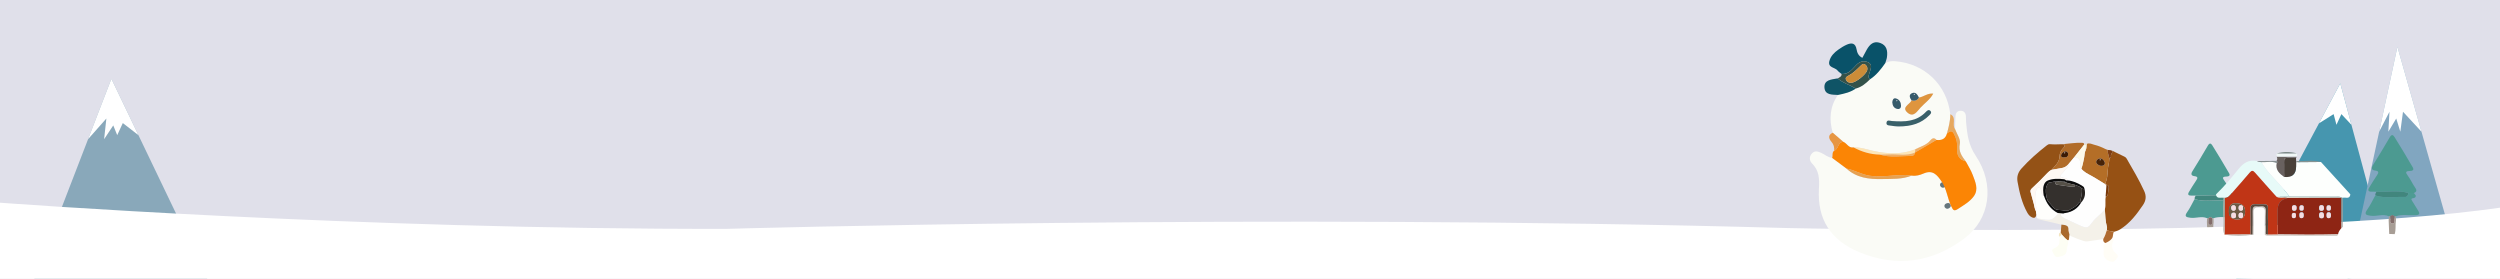<?xml version="1.0" encoding="UTF-8"?><svg id="_레이어_1" xmlns="http://www.w3.org/2000/svg" viewBox="0 0 296 33"><defs><style>.cls-1{fill:#fff;}.cls-2{fill:#b9b5af;}.cls-3{fill:#889192;}.cls-4{fill:#33524a;}.cls-5{fill:#cac4be;}.cls-6{fill:#df953e;}.cls-7{fill:#fdfae9;}.cls-8{fill:#836d6a;}.cls-9{fill:#69615f;}.cls-10{fill:#25211e;}.cls-11{fill:#0c0c0c;}.cls-12{fill:#f0f7f6;}.cls-13{fill:#396069;}.cls-14{fill:#e6a85e;}.cls-15{fill:#c03516;}.cls-16{fill:#af6a30;}.cls-17{fill:#f7dce1;}.cls-18{fill:#4696af;}.cls-19{fill:#f1ae62;}.cls-20{fill:#aa6b2d;}.cls-21{fill:#41867d;}.cls-22{fill:#e6a152;}.cls-23{fill:#34302d;}.cls-24{fill:#2a2a26;}.cls-25{fill:#783707;}.cls-26{fill:#b46e27;}.cls-27{fill:#a1a49f;}.cls-28{fill:#365a6a;}.cls-29{fill:#945216;}.cls-30{fill:#fb8505;}.cls-31{fill:#869291;}.cls-32{fill:#6c5a43;}.cls-33{fill:#fefefc;}.cls-34{fill:#965114;}.cls-35{fill:#e7faf8;}.cls-36{fill:#555047;}.cls-37{fill:#89a8ba;}.cls-38{fill:#66767c;}.cls-39{fill:#4e9b94;}.cls-40{fill:#095269;}.cls-41{fill:#81a6c0;}.cls-42{fill:#7e3c10;}.cls-43{fill:#e7dacb;}.cls-44{fill:#fafbf6;}.cls-45{fill:#494039;}.cls-46{fill:#fef8f3;}.cls-47{fill:#fce5b7;}.cls-48{fill:#b16c29;}.cls-49{fill:#778583;}.cls-50{fill:#fdfef4;}.cls-51{fill:#fffdf6;}.cls-52{fill:#fdfffd;}.cls-53{fill:#3b1a04;}.cls-54{fill:#8e2514;}.cls-55{fill:#a79d95;}.cls-56{fill:#56473b;}.cls-57{fill:#472308;}.cls-58{fill:#e79642;}.cls-59{fill:#e0e0ea;}.cls-60{fill:#f4f1e9;}.cls-61{fill:#0f5466;}.cls-62{fill:#f0e4c2;}.cls-63{fill:#cc8c38;}.cls-64{fill:#f4e5be;}.cls-65{fill:#4c9a91;}.cls-66{fill:#fefefe;}</style></defs><rect class="cls-59" width="296" height="33"/><polygon class="cls-18" points="264.754 33 277.089 9.871 283.11 32.249 264.754 33"/><polygon class="cls-41" points="277.95 33 283.853 5.543 291.023 30.839 277.95 33"/><polygon class="cls-37" points="13.188 9.329 4.048 33 24.547 33 13.188 9.329"/><polygon class="cls-1" points="10.426 16.48 13.188 9.329 16.392 16.006 14.541 14.57 13.879 16.002 13.411 14.848 12.327 16.48 12.595 14.032 10.426 16.48"/><polygon class="cls-1" points="274.565 14.604 277.089 9.871 278.409 14.777 277.221 13.511 276.637 14.777 276.3 13.511 274.565 14.604"/><polygon class="cls-1" points="281.693 15.59 283.853 5.543 286.701 15.59 284.515 13.231 284.197 15.59 283.715 14.031 282.781 15.59 282.914 13.231 281.693 15.59"/><path class="cls-39" d="m264.247,23.564c.051.508-.726.106-.383.616.221.328.404.682.624,1.01.244.364.185.51-.275.532-.711.033-1.433-.128-2.132.115-.046.004-.093.01-.138.019-.158-.193-.32-.175-.484-.007-.046-.007-.092-.01-.139-.011-.649-.293-1.316.035-1.974-.055-.472-.064-.779-.123-.374-.687.328-.457.563-.98.839-1.474l.053-.044c1.044.33,2.116.114,3.174.156.283.011.378-.188.402-.435l.611.01"/><path class="cls-65" d="m264.051,23.308c-.204-.003-.407-.007-.611-.01-1.147-.327-2.317-.078-3.474-.136-.174-.001-.347-.007-.521-.003-.36.008-.456-.139-.264-.45.273-.442.538-.891.832-1.318.203-.295.255-.478-.19-.534-.371-.046-.45-.242-.252-.566.622-1.014,1.255-2.021,1.843-3.054.211-.371.384-.25.525-.024.678,1.092,1.344,2.191,1.987,3.303.178.308-.08.384-.329.389-.49.01-.477.163-.21.52.309.411.516.897.812,1.319.203.289.12.433-.148.564Z"/><path class="cls-21" d="m259.965,23.162c1.158.057,2.327-.192,3.474.136-.024.247-.119.447-.402.435-1.059-.042-2.13.174-3.175-.156-.01-.048-.018-.097-.025-.146.042-.09.085-.179.127-.269Z"/><path class="cls-55" d="m261.357,27.762c-.02-.493-.04-.987-.06-1.48.007-.148.015-.297.022-.445.046,0,.093.005.139.011.103.269-.174.784.279.778.317-.004.145-.499.205-.77.046-.009.092-.015.138-.019.004.151.008.303.012.454-.088.493.024,1.005-.142,1.491-.198-.007-.396-.013-.594-.02Z"/><path class="cls-8" d="m261.942,25.855c-.06.272.112.767-.205.77-.453.006-.176-.509-.279-.778.164-.168.326-.186.484.008Z"/><path class="cls-1" d="m0,24s42.23,3.192,86.115,3.095c0,0,63.283-1.846,125.584-.093,0,0,58.301,1.329,84.301-2.412v8.41H0v-9Z"/><path class="cls-52" d="m274.803,19.18c1.129,1.243,2.258,2.485,3.386,3.727.032.038.064.076.095.114-.087.625-.596.294-.911.401-.047,0-.095-.001-.142-.002l.002-.021c-.224-.176-.488-.112-.737-.113-1.803-.008-3.606-.009-5.409-.013-.408-.496-.798-1.009-1.229-1.485-.747-.826-1.556-1.599-2.105-2.585.604.026,1.221-.158,1.811.109-.175.8.319,1.24.885,1.642q1.403.128,1.412-1.242c.001-.169.011-.339.016-.508.975-.008,1.951-.016,2.926-.024Z"/><path class="cls-35" d="m267.753,19.203c.549.987,1.358,1.76,2.105,2.585.431.476.821.989,1.229,1.485-.519.007-1.037.014-1.556.02-.848-.949-1.703-1.892-2.538-2.852-.238-.273-.391-.293-.634-.004-.697.829-1.417,1.638-2.134,2.451-.222.252-.426.544-.82.541-.048-.003-.097-.006-.145-.009-.32-.074-.783.183-.892-.384.038-.044.075-.087.113-.131.934-.896,1.753-1.898,2.566-2.899.583-.718,1.23-1.139,2.178-.939.148.154.352.089.527.134Z"/><path class="cls-45" d="m271.877,19.204c-.006.169-.015.338-.016.508q-.01,1.371-1.412,1.242c-.004-.316-.021-.632-.01-.947.051-1.421-.342-1.366,1.408-1.317.006.128.012.255.018.383.004.044.008.088.011.132Z"/><path class="cls-9" d="m271.848,18.69c-1.751-.048-1.357-.103-1.408,1.317-.011.315.006.632.01.947-.565-.402-1.059-.842-.885-1.642.108-.099.078-.186-.022-.267.125-.166.096-.336.014-.508.807,0,1.613,0,2.42,0-.043.051-.085.102-.128.152Z"/><path class="cls-12" d="m271.976,18.538c-.807,0-1.613,0-2.42,0,0-.122,0-.244,0-.367.807-.002,1.614-.004,2.421-.006,0,.124,0,.249,0,.373Z"/><path class="cls-31" d="m271.877,19.204c-.004-.044-.008-.088-.011-.132.979.038,1.967-.171,2.937.108-.975.008-1.951.016-2.926.024Z"/><path class="cls-3" d="m269.542,19.045c.1.081.131.169.022.267-.59-.268-1.207-.083-1.811-.109-.176-.045-.379.019-.527-.134.772-.008,1.544-.016,2.316-.024Z"/><path class="cls-49" d="m271.977,18.165c-.807.002-1.614.004-2.421.006.807-.228,1.614-.224,2.421-.006Z"/><path class="cls-54" d="m277.228,26.992c-.18.225-.368.446-.402.749-2.382.067-4.764.048-7.147.009-.001-.96-.004-1.92-.004-2.88q0-1.153,1.094-1.397c.02-.004.037-.021.055-.032,2.136-.014,4.272-.028,6.408-.041,0,0-.002.021-.002.021-.001,1.19-.002,2.381-.003,3.571Zm-2.373-1.146c.221.015.306-.104.304-.308-.001-.201-.02-.4-.279-.416-.212-.013-.297.124-.302.322-.005.202.005.393.277.401Zm.302-1.234c.005-.2-.076-.328-.291-.327-.271,0-.289.186-.285.392.003.213.106.306.317.29.228-.017.264-.171.26-.355Zm-3.232.008c.006-.197-.055-.335-.283-.334-.23.001-.281.145-.278.339.002.189.04.341.277.336.229-.005.279-.153.284-.341Zm.842.867c-.004-.177-.021-.349-.259-.353-.237-.004-.267.158-.264.343.004.176.01.354.252.356.233.002.267-.162.27-.346Zm3.222-.002c-.007-.173-.026-.351-.251-.357-.262-.007-.287.182-.281.385.006.184.044.333.277.322.232-.011.25-.175.255-.351Zm-4.151-.002c.004-.119.009-.268-.208-.279-.232-.012-.291.116-.282.314.007.148-.004.303.214.314.231.011.292-.117.276-.348Zm4.142-.872c.003-.196-.062-.326-.289-.308-.244.019-.226.201-.232.367-.006.176.074.271.257.275.24.005.259-.158.263-.334Zm-3.505.333c.183.021.282-.059.281-.243,0-.159.054-.356-.188-.395-.202-.032-.32.058-.319.274,0,.168-.02.35.226.364Z"/><path class="cls-5" d="m266.846,27.771c-.029.003-.058.009-.085.02,0,0-.055-.032-.055-.032.005-.935.023-1.87.007-2.804-.006-.371.089-.571.496-.521.126.015.257.017.382,0,.512-.074.725.1.69.653-.047.741-.021,1.487-.007,2.23.003.171-.136.469.249.446.386-.004.771-.009,1.157-.013,2.382.039,4.764.058,7.147-.009-.033.059-.066.118-.098.176-2.644-.005-5.288-.01-7.933-.016-.23,0-.474.061-.667-.13.005-.895-.01-1.791.022-2.685.018-.515-.277-.526-.652-.524-.372.002-.673.006-.658.523.026.894.007,1.79.006,2.686Z"/><path class="cls-27" d="m277.385,25.585c-.004.43-.007.859-.011,1.289-.049.039-.098.079-.146.118.001-1.19.002-2.381.003-3.571.047,0,.095.001.142.002.004.721.008,1.442.012,2.163Z"/><path class="cls-43" d="m277.234,23.399c-2.136.014-4.272.028-6.408.041-.426-.094-.886.109-1.294-.147.519-.007,1.037-.014,1.556-.02,1.803.003,3.606.005,5.409.012.249.001.513-.062.737.113Z"/><path class="cls-15" d="m269.532,23.294c.408.255.868.052,1.294.147-.018.011-.035.028-.055.032q-1.094.244-1.094,1.397c0,.96.003,1.92.004,2.88-.386.004-.771.009-1.157.013-.001-.726.009-1.452-.005-2.177-.031-1.609.304-1.372-1.503-1.406-.418-.008-.563.154-.554.566.021,1.003.01,2.007.012,3.01-1.028.008-2.057.016-3.085.024,0,0-.003-.002-.003-.002.007-1.449.015-2.898.022-4.347.394.003.597-.289.82-.541.716-.812,1.436-1.622,2.134-2.451.243-.289.397-.269.634.004.835.96,1.691,1.903,2.538,2.852Zm-3.71,1.752q-.001-.987-1.127-.988-.802,0-.801.959t.979.97q.951,0,.949-.941Z"/><path class="cls-2" d="m263.406,23.43c-.007,1.449-.015,2.898-.022,4.347-.267-.517-.081-1.071-.12-1.606-.036-.482-.023-.968-.032-1.452.01-.433.02-.866.03-1.299.048.003.097.006.145.009Z"/><path class="cls-17" d="m274.856,25.848c-.273-.01-.283-.2-.278-.403.005-.198.09-.335.302-.322.259.016.278.215.279.416.001.204-.083.323-.303.309Z"/><path class="cls-17" d="m275.158,24.612c.002.184-.033.338-.261.355-.211.016-.313-.078-.317-.29-.003-.205.015-.391.285-.392.216,0,.296.127.292.326Z"/><path class="cls-17" d="m271.926,24.619c-.005.189-.055.338-.284.342-.237.005-.275-.147-.277-.336-.002-.194.048-.337.278-.339.228-.001.289.137.283.333Z"/><path class="cls-17" d="m272.767,25.488c-.003.183-.036.347-.269.345-.242-.002-.248-.18-.252-.356-.004-.185.026-.347.264-.343.238.004.255.175.258.354Z"/><path class="cls-17" d="m275.99,25.486c-.005.174-.023.338-.255.35-.232.011-.271-.139-.277-.322-.006-.203.018-.392.281-.385.225.006.244.184.251.358Z"/><path class="cls-17" d="m271.84,25.483c.016.231-.045.359-.276.348-.217-.01-.207-.165-.214-.314-.009-.197.05-.325.282-.314.217.011.212.16.208.279Z"/><path class="cls-17" d="m275.983,24.611c-.005.177-.024.34-.264.335-.184-.004-.264-.099-.257-.275.006-.166-.013-.347.232-.367.227-.018.292.112.29.307Z"/><path class="cls-17" d="m272.478,24.946c-.247-.015-.226-.197-.226-.365-.001-.216.116-.306.319-.274.242.038.187.236.188.395,0,.184-.098.264-.28.244Z"/><path class="cls-66" d="m266.846,27.771c0-.895.02-1.791-.006-2.686-.015-.517.286-.521.658-.523.375-.002.67.009.652.524-.032.894-.017,1.79-.022,2.685-.428,0-.855,0-1.283,0Z"/><path class="cls-2" d="m263.387,27.779c1.028-.008,2.057-.016,3.085-.024.078.001.156.003.234.004,0,0,.055.032.055.032-1.125.164-2.25.173-3.374-.012Z"/><path class="cls-56" d="m266.706,27.76c-.078-.001-.156-.003-.234-.004-.002-1.003.009-2.007-.012-3.01-.009-.412.136-.574.554-.566,1.807.034,1.472-.203,1.503,1.406.014.726.004,1.452.005,2.177-.384.023-.245-.275-.249-.446-.014-.743-.04-1.489.007-2.23.035-.553-.178-.727-.69-.653-.125.018-.256.016-.382,0-.407-.05-.502.15-.496.521.015.934-.003,1.869-.007,2.804Z"/><path class="cls-32" d="m265.821,25.046q.001.941-.949.941-.978,0-.979-.97t.801-.959q1.126,0,1.127.988Zm-1.403.125c-.232.017-.254.182-.253.364,0,.212.101.311.317.3.241-.013.261-.176.257-.358-.005-.206-.101-.319-.321-.306Zm.876.652c.235.02.284-.128.285-.317,0-.152-.006-.309-.207-.328-.203-.019-.319.075-.322.289-.002.176-.002.35.244.356Zm-.241-1.238c-.005.194.021.347.256.358.19.008.267-.084.263-.261-.004-.163.033-.354-.216-.375-.21-.018-.315.076-.303.279Zm-.339.053c-.004-.183-.035-.338-.273-.333-.238.005-.264.158-.261.342.002.164.041.286.24.297.226.012.298-.108.294-.306Z"/><path class="cls-17" d="m264.418,25.171c.22-.013.316.1.321.306.004.182-.016.346-.257.358-.216.011-.316-.087-.317-.3,0-.183.021-.347.253-.364Z"/><path class="cls-17" d="m265.294,25.823c-.245-.006-.246-.18-.244-.356.002-.213.119-.308.322-.289.201.019.207.176.207.328,0,.19-.049.338-.285.317Z"/><path class="cls-17" d="m265.053,24.585c-.012-.203.093-.297.303-.279.249.021.212.212.216.375.004.177-.073.27-.263.261-.235-.01-.261-.164-.256-.358Z"/><path class="cls-17" d="m264.714,24.638c.004.199-.069.319-.294.306-.199-.011-.238-.133-.24-.297-.002-.184.024-.337.261-.342.238-.005.27.15.273.333Z"/><path class="cls-39" d="m286.023,23.136c.055.552-.789.115-.416.669.24.357.439.741.678,1.098.265.396.201.554-.299.578-.772.036-1.558-.139-2.317.125-.05.004-.101.011-.15.02-.172-.21-.348-.191-.526-.008-.05-.007-.1-.011-.151-.012-.706-.318-1.43.038-2.146-.06-.513-.07-.847-.134-.406-.747.356-.496.612-1.065.912-1.602l.058-.048c1.135.359,2.3.124,3.451.17.308.012.411-.204.437-.473l.664.011"/><path class="cls-65" d="m285.811,22.857c-.221-.004-.443-.007-.665-.011-1.247-.356-2.518-.085-3.777-.147-.189-.002-.378-.008-.566-.004-.391.008-.495-.152-.287-.489.297-.481.584-.968.905-1.433.221-.32.278-.52-.206-.581-.403-.05-.489-.263-.273-.615.676-1.102,1.364-2.197,2.003-3.32.229-.403.418-.272.57-.026.737,1.187,1.461,2.382,2.16,3.591.194.335-.087.417-.358.423-.533.011-.519.177-.228.565.335.447.561.975.883,1.434.22.314.131.471-.161.613Z"/><path class="cls-21" d="m281.369,22.699c1.258.062,2.53-.208,3.777.147-.026.269-.129.486-.437.473-1.151-.046-2.316.189-3.451-.17-.011-.053-.02-.105-.027-.159.046-.097.092-.195.138-.292Z"/><path class="cls-55" d="m282.882,27.699c-.022-.536-.043-1.073-.065-1.609.008-.161.016-.323.024-.484.05.001.101.005.151.012.112.293-.189.852.303.846.345-.004.157-.542.223-.838.05-.009.1-.016.15-.02.004.165.009.329.014.494-.095.536.026,1.093-.154,1.621-.215-.007-.43-.014-.646-.022Z"/><path class="cls-8" d="m283.518,25.626c-.066.296.122.833-.223.838-.492.006-.191-.553-.303-.846.178-.183.354-.202.526.008Z"/><path class="cls-34" d="m250.139,17.87c.468.227.936.454,1.404.681.104.05.19.123.247.222.729,1.26,1.469,2.512,2.08,3.837.279.605.226,1.128-.152,1.684-.75,1.102-1.546,2.148-2.699,2.869-.229.143-.479.221-.735.29-.264-.127-.576-.051-.835-.198.006-.131.046-.272.013-.393-.192-.684-.201-1.386-.244-2.085.115-.505-.014-1.025.091-1.53.159.026.226-.074.248-.202.048-.275.098-.551.114-.828.008-.142-.022-.317-.244-.307-.027-.097-.175-.157-.128-.263.201-.457.225-.94.252-1.427.028-.497.193-.977.204-1.477.084-.038.205-.101.186-.175-.072-.281.17-.457.2-.698Z"/><path class="cls-29" d="m241.104,25.35c-.03.444-.256.556-.639.315-.196-.123-.33-.301-.44-.5-.63-1.131-.917-2.362-1.145-3.624-.119-.659.07-1.155.482-1.612.905-1.003,1.918-1.89,2.982-2.72.107-.083.216-.152.361-.138.487.045.974.019,1.461.005.096.039.245-.031.286.117.038.136-.058.219-.147.31-.276.285-.445.612-.456,1.027-.018.69-.538,1.1-.935,1.576-.199.089-.36.226-.508.385-.593.633-1.211,1.242-1.847,1.831-.149.138-.181.275-.127.461.127.444.253.888.365,1.336.075.299.103.612.257.888.017.115.033.229.05.344Z"/><path class="cls-60" d="m249.216,24.777c.043.699.052,1.402.244,2.085.034.12-.006.261-.013.393-.105.365-.231.72-.424,1.049-.627.093-1.252.199-1.882.275-.351.042-.671-.147-.997-.241-.305-.088-.593-.258-.902-.362-.105-.035-.153-.13-.22-.206-.046-.215-.134-.432-.128-.646.008-.326-.184-.422-.436-.48-.127-.029-.261-.033-.391-.048-.848-.198-1.696-.398-2.545-.594-.11-.025-.221-.04-.285-.15.444.104.897.174,1.35.172.468-.002.748-.372,1.057-.663.023-.021-.006-.097-.011-.148.225.02.45.041.674.061-.079.099-.283-.051-.301.129-.014.14.119.234.219.314.102.081.226.139.345.195.563.262,1.126.522,1.691.778.725.329.989.332,1.359-.253.021-.034.063-.054.085-.087.413-.611,1.079-.981,1.509-1.575Z"/><path class="cls-26" d="m249.752,18.743c-.011.501-.175.981-.204,1.477-.028.487-.051.97-.252,1.427-.047.106.101.166.128.263-.008.04-.016.08-.024.121-.071-.071-.071-.186-.17-.243-.546-.315-1.062-.676-1.619-.977-.42-.227-.869-.439-1.18-.831.16-.413.231-.847.325-1.277.069-.312.032-.649.195-.94.121-.228.086-.485.13-.727.316-.151.601.035.887.105.456.111.894.287,1.314.503.098.051.21.074.316.11-.065.073-.076.149-.047.246.074.245.135.494.202.741Zm-.996.892c.162-.002.378,0,.448-.25.06-.215-.206-.576-.436-.616-.284-.051-.557.136-.582.397-.018.192.258.437.569.469Z"/><path class="cls-33" d="m243.634,25.216c.005.051.034.126.011.148-.309.29-.589.661-1.057.663-.453.001-.906-.068-1.35-.172-.203-.126-.002-.359-.134-.504-.017-.115-.033-.229-.05-.344.054-.242.045-.484-.006-.723-.103-.48-.127-.963-.036-1.444.048-.253.106-.61.381-.619.227-.008.298.32.321.571.015.157.046.333.261.359.016.023.038.044.046.069.285.868.785,1.563,1.612,1.996Z"/><path class="cls-48" d="m242.914,20.106c.397-.476.917-.887.935-1.576.011-.415.18-.742.456-1.027.089-.091.185-.174.147-.31-.041-.148-.19-.078-.286-.117.77-.057,1.534-.201,2.31-.168.142.006.304-.001.285.219-.392.497-.783.994-1.175,1.491-.236.284-.473.567-.709.851-.19.202-.409.359-.688.411-.425.079-.851.152-1.277.227Zm1.396-1.474c.366.032.534-.077.555-.331.017-.202-.074-.339-.273-.379-.205-.041-.514.221-.551.428-.047.27.127.278.268.282Z"/><path class="cls-51" d="m250.244,28.483c-.288.433-.216,1.054.162,1.41.47.443.456.431.039.929-.201.239-.354.194-.621.109-.581-.186-.808-.522-.75-1.123.019-.201.017-.421-.006-.63-.021-.19.096-.295.217-.403.289-.129.563-.278.762-.535.171-.004.18.122.197.243Z"/><path class="cls-7" d="m245.587,18.618c.392-.497.783-.994,1.175-1.491.017,0,.034,0,.051-.002.146.005.184.087.168.221-.017.139-.021.279-.031.418-.163.291-.126.628-.195.94-.095.43-.165.864-.325,1.277-.21-.176-.133-.408-.119-.626.028-.448-.295-.778-.723-.737Z"/><path class="cls-20" d="m244.069,26.597c.131.015.264.019.391.048.252.057.444.154.436.48-.005.214.082.431.128.646-.018.158-.038.315-.052.473-.01.105-.025.2-.158.21-.259-.167-.447-.408-.657-.627-.057-.085-.115-.171-.172-.256.028-.324.056-.649.084-.973Z"/><path class="cls-16" d="m250.047,28.24c-.199.257-.473.405-.762.535-.226-.081-.277-.257-.261-.471.193-.329.32-.685.424-1.049.259.146.571.071.835.198-.15.241-.051.557-.236.788Z"/><path class="cls-42" d="m249.752,18.743c-.066-.247-.127-.496-.202-.741-.03-.098-.018-.174.047-.246.19-.008.371.03.542.114-.03.241-.273.418-.2.698.019.074-.102.137-.186.175Z"/><path class="cls-64" d="m243.984,27.571c.057.085.115.171.172.256-.147.008-.195.138-.277.225-.037-.063-.074-.126-.111-.188.031-.128-.032-.325.216-.294Z"/><path class="cls-62" d="m246.951,17.764c.01-.139.014-.28.031-.418.016-.134-.022-.215-.168-.221.077-.067.119-.236.267-.088-.044.242-.009.498-.13.727Z"/><path class="cls-50" d="m243.879,28.053c.083-.087.13-.217.277-.225.209.219.397.46.657.627.162.405-.105.768-.111,1.153-.008.555-.37.677-.816.774-.44.095-.511.089-.734-.315-.266-.482-.273-.496.22-.751.304-.157.475-.36.459-.714-.008-.182.03-.365.047-.548Z"/><path class="cls-66" d="m245.587,18.618c.428-.042.751.288.723.737-.013.218-.09.45.119.626.311.392.761.603,1.18.831.556.301,1.073.662,1.619.977.099.057.099.172.17.243-.031.405-.062.811-.093,1.216-.104.506.025,1.025-.091,1.53-.43.594-1.096.964-1.509,1.575-.022.033-.064.054-.085.087-.37.585-.634.582-1.359.253-.565-.256-1.129-.516-1.691-.778-.12-.056-.243-.113-.345-.195-.1-.08-.233-.175-.219-.314.018-.18.222-.029.301-.129.07-.043.148-.043.227-.056.813-.126,1.451-.523,1.87-1.242.45-.488.558-1.053.382-1.683-.04-.177-.189-.258-.325-.339-.522-.31-1.068-.555-1.686-.597.02-.148-.039-.227-.192-.253-.15-.025-.299-.06-.443-.108-.19-.063-.287-.162-.098-.343.175-.168.312-.369.487-.541.173-.17.383-.351.348-.646.236-.284.473-.567.709-.851Z"/><path class="cls-25" d="m249.307,23.246c.031-.405.062-.81.093-1.216.008-.04.016-.08.024-.121.222-.01.252.165.244.307-.015.277-.066.553-.114.828-.022.127-.089.228-.248.202Z"/><path class="cls-46" d="m244.878,19.469c.035.295-.175.477-.348.646-.175.172-.312.373-.487.541-.189.181-.092.281.098.343.144.047.293.083.443.108.153.025.212.105.192.253-.166.06-.25-.121-.375-.136-.653-.077-1.312-.106-1.934.147-.197.08-.361.241-.453.485-.165.437-.097.861-.039,1.293-.215-.026-.246-.202-.261-.359-.023-.251-.094-.579-.321-.571-.276.009-.334.366-.381.619-.091.481-.067.964.036,1.444.051.239.06.482.006.723-.154-.277-.182-.589-.257-.888-.112-.448-.238-.892-.365-1.336-.053-.185-.021-.323.127-.461.636-.589,1.254-1.197,1.847-1.831.148-.158.309-.295.508-.385.426-.075.852-.148,1.277-.227.279-.052.498-.209.688-.411Z"/><path class="cls-11" d="m241.976,23.15c-.058-.433-.126-.856.039-1.293.092-.244.256-.405.453-.485.622-.252,1.281-.224,1.934-.147.125.015.209.195.375.136.618.041,1.164.287,1.686.597.136.081.285.161.325.339-.085.215-.204.014-.306.025-.208-.273-.543-.307-.826-.44-.34-.096-.697-.13-1.024-.275-.301-.214-.636-.206-.978-.15-.364-.032-.696.143-1.052.167-.079.005-.107.078-.147.14-.293.451-.257.954-.17,1.435.044.24.099.516.29.722.181.194.346.403.516.607.164.196.355.318.626.325.264.007.528.054.791.089.166.022.332.019.475-.064.408-.237.861-.418,1.13-.845.035-.056.11-.087.166-.13.042.026.085.051.127.077-.419.72-1.056,1.116-1.87,1.242-.08.012-.157.013-.227.056-.225-.02-.45-.041-.674-.061-.827-.433-1.327-1.129-1.612-1.996-.008-.025-.031-.046-.046-.069Z"/><path class="cls-57" d="m248.756,19.635c-.311-.032-.588-.277-.569-.469.025-.261.298-.448.582-.397.229.041.496.401.436.616-.07.25-.286.248-.448.25Z"/><path class="cls-53" d="m244.31,18.633c-.141-.004-.315-.012-.268-.282.036-.208.346-.47.551-.428.199.04.29.177.273.379-.022.254-.189.363-.555.331Z"/><path class="cls-10" d="m246.405,23.978c-.042-.026-.085-.051-.127-.077.117-.521.29-1.034.203-1.581.102-.011.221.19.306-.025.176.63.067,1.195-.382,1.683Z"/><path class="cls-23" d="m246.481,22.321c.087.547-.086,1.06-.203,1.581-.056.043-.131.074-.166.13-.268.427-.721.607-1.13.845-.142.083-.309.086-.475.064-.263-.036-.526-.082-.791-.089-.271-.007-.463-.13-.626-.325-.17-.204-.336-.412-.516-.607-.191-.206-.246-.482-.29-.722-.087-.481-.124-.984.17-1.435.04-.062.068-.135.147-.14.356-.024.687-.199,1.052-.167.044.007.089.013.133.02-.06.053-.134.038-.204.042-.11.005-.216.048-.223.165-.006.115.09.183.2.193.64.061,1.268.219,1.914.233.162.004.228-.067.182-.228.282.133.618.167.826.44Z"/><path class="cls-36" d="m245.656,21.881c.046.161-.02.232-.182.228-.646-.014-1.274-.173-1.914-.233-.11-.01-.206-.078-.2-.193.007-.117.112-.159.223-.165.071-.004.144.011.204-.042.291-.015.561.103.845.13.327.145.684.179,1.024.275Z"/><path class="cls-24" d="m244.632,21.605c-.284-.028-.554-.145-.845-.13-.044-.007-.089-.013-.133-.02.342-.055.677-.064.978.15Z"/><path class="cls-1" d="m244.432,18.153c-.023,0-.051-.002-.043-.045.006-.033.055-.075.088-.069.032.006.047.028.044.061-.003.041-.03.058-.089.053Z"/><path class="cls-1" d="m248.637,18.978c-.023,0-.051-.002-.043-.045.006-.033.055-.075.088-.069.032.006.047.028.044.061-.003.041-.03.058-.089.053Z"/><path class="cls-44" d="m216.926,18.692c-.503-.049-.868-.404-1.305-.598-.409-.182-.784-.295-1.121.11-.324.39-.254.843.041,1.138.863.866.889,1.839.821,3.007-.212,3.62,1.395,6.117,4.807,7.521,4.412,1.816,8.604,1.21,12.393-1.623,3.073-2.299,3.66-6.389,1.359-9.811-.856-1.272-1.009-2.567-1.136-3.955-.022-.24.001-.484-.021-.724-.037-.391-.228-.658-.657-.641-.374.016-.555.266-.578.611-.034.516-.036,1.034-.051,1.553.209.58.677,1.213.57,1.726-.193.927.235,1.485.703,2.104.278.534.615,1.047.821,1.608.299.812.726,1.686.13,2.512-.478.662-1.215,1.069-1.897,1.519-.471.31-.574.104-.782-.332-.455-.953-.523-2.036-1.144-2.939-.55-.8-1.054-1.399-2.135-.932-.427.185-.9.323-1.392.245-1.139.46-2.344.385-3.531.41-1.522.032-3.004-.135-4.198-1.242-.566-.422-1.131-.843-1.697-1.265Z"/><path class="cls-44" d="m230.521,15.8c-.172.649-.624.844-1.244.768-.24-.305-.523-.195-.693.02-.474.599-1.186.764-1.814,1.084-1.903.745-3.829.509-5.717.01-.54-.142-1.044-.252-1.588-.229-.584.112-.781-.491-1.214-.658-.419-.362-.838-.723-1.257-1.085-.445-1.579-.353-3.084.617-4.467.742-.153,1.481-.311,2.116-.761.679-.178,1.193-.61,1.676-1.09.759-.495,1.302-1.194,1.813-1.923.369-.204.744-.258,1.178-.222,3.492.283,6.117,2.792,6.523,6.275.006.783-.198,1.53-.397,2.277Zm-4.147-4.762c-.415.191-.247.547-.048.844-.181.493-1.271.8-.446,1.48.688.567,1.117-.19,1.504-.614.493-.542,1.137-.957,1.511-1.664-.669-.075-1.131.385-1.698.466-.17-.344-.392-.71-.823-.511Zm2.046,2.618c.144-.145.33-.314.142-.518-.187-.203-.38-.053-.525.101-1.121,1.191-2.558,1.202-4.032,1.091-.249-.019-.62-.197-.644.239-.018.325.355.272.563.314.368.073.75.077.843.086,1.581.007,2.724-.379,3.653-1.313Zm-3.73-.752c.233.036.4-.14.392-.375-.013-.407-.188-.758-.601-.87-.315-.085-.399.176-.432.444.022.416.201.733.64.801Z"/><path class="cls-40" d="m221.403,9.393c.759-.495,1.302-1.194,1.813-1.923.068-.229.164-.455.197-.689.104-.737-.004-1.414-.805-1.699-.773-.275-1.236.185-1.586.803-.168.296-.323.599-.518.963-.454-.218-.617-.598-.682-.986-.134-.799-.604-.825-1.192-.562-.342.153-.664.361-.972.578-.486.344-.91.766-1.062,1.359-.205.803.677.72.978,1.12.12.16.311.267.469.398.846.069,1.261-.58,1.756-1.075.413-.414.891-.546,1.392-.302.551.268.295.746.185,1.168-.073.282-.286.575.024.848Z"/><path class="cls-61" d="m217.611,11.243c.742-.153,1.481-.311,2.116-.761-.697-.425-1.508-.643-2.138-1.189-.034,0-.069-.004-.103.002-.666.124-1.528.163-1.472,1.065.056.909.917.842,1.598.881Z"/><path class="cls-4" d="m218.045,8.754c.846.069,1.261-.58,1.756-1.075.413-.414.891-.546,1.392-.302.551.268.295.746.185,1.168-.073.282-.286.575.024.848-.483.48-.997.912-1.676,1.09-.697-.425-1.508-.643-2.138-1.189.198-.141.479-.212.457-.54Zm3.032-.446c.066-.268-.014-.482-.215-.646-.272-.223-.444.012-.611.172-.425.406-.833.831-1.364,1.105-.224.116-.457.239-.307.543.117.237.346.325.609.315.525-.002,1.765-.988,1.888-1.489Z"/><path class="cls-14" d="m230.521,15.8c.314-.236.581-.466.855.097.264.542.403,1.077.35,1.675-.07.778.231,1.325,1.023,1.537-.469-.619-.896-1.177-.703-2.104.107-.513-.361-1.146-.57-1.726-.41-.515.238-1.365-.558-1.757.006.783-.198,1.53-.397,2.277Z"/><path class="cls-58" d="m217.163,17.839c.546-.158.403-1.032,1.088-1.044-.419-.362-.838-.723-1.257-1.085-.607.286-.466.714-.144,1.085.278.321.346.655.313,1.045Z"/><path class="cls-22" d="m226.352,20.789c-1.641-.232-3.269.265-4.932.026-1.006-.144-1.834-.682-2.796-.858,1.194,1.107,2.676,1.274,4.198,1.242,1.186-.025,2.392.05,3.531-.41Z"/><path class="cls-6" d="m226.326,11.882c-.181.493-1.271.8-.446,1.48.688.567,1.117-.19,1.504-.614.493-.542,1.137-.957,1.511-1.664-.669-.075-1.131.385-1.697.466-.195.362-.505.42-.871.333Z"/><path class="cls-13" d="m224.767,14.969c1.581.007,2.724-.379,3.653-1.313.144-.145.33-.314.142-.518-.187-.203-.38-.053-.525.101-1.121,1.191-2.558,1.202-4.032,1.091-.249-.019-.62-.197-.644.239-.018.325.355.272.563.314.368.073.75.077.843.086Z"/><path class="cls-47" d="m219.465,17.453c.968.528,1.998.828,3.104.852.376-.007.753-.003,1.128-.024,1.015-.057,2.054.215,3.041-.221,0,0,0,0,0,0,.011-.129.022-.259.033-.388-1.903.745-3.829.509-5.717.01-.54-.142-1.044-.252-1.588-.229Z"/><path class="cls-28" d="m224.05,12.103c.022.416.201.733.64.801.233.036.4-.14.392-.375-.013-.407-.188-.758-.601-.87-.315-.085-.399.176-.432.444Z"/><path class="cls-28" d="m226.326,11.882c.366.087.677.03.871-.333-.17-.344-.392-.71-.823-.512-.415.191-.247.547-.048.844Z"/><path class="cls-19" d="m226.77,17.672c-.011.129-.022.259-.033.388.847-.498,1.694-.995,2.54-1.493-.24-.305-.523-.195-.693.02-.474.599-1.186.764-1.814,1.084Z"/><path class="cls-19" d="m226.737,18.06c-.987.436-2.026.164-3.041.221-.375.021-.752.017-1.128.024,1.245.376,2.513.169,3.774.15.23-.003.37-.156.395-.396Z"/><path class="cls-63" d="m219.189,9.798c.525-.002,1.765-.988,1.888-1.489.066-.268-.014-.482-.215-.646-.272-.223-.444.012-.611.172-.425.406-.833.831-1.364,1.105-.224.116-.457.239-.307.543.117.237.346.325.608.315Z"/><path class="cls-38" d="m229.722,22.02c.134.206.307.269.525.151.171-.093.279-.242.189-.43-.108-.228-.321-.233-.527-.147-.189.078-.251.231-.187.426Z"/><path class="cls-38" d="m230.255,24.543c.15.191.326.237.529.101.16-.106.252-.263.148-.44-.127-.215-.336-.2-.531-.097-.178.094-.226.249-.146.436Z"/><path class="cls-30" d="m230.521,15.8c-.172.649-.624.844-1.244.768-.847.498-1.694.995-2.54,1.493h0c-.025.239-.165.392-.395.395-1.26.019-2.529.226-3.774-.15-1.106-.024-2.136-.324-3.104-.852-.584.112-.781-.491-1.214-.658-.685.012-.543.887-1.088,1.044-.284.227-.131.576-.236.853.566.421,1.131.843,1.697,1.265.962.176,1.79.714,2.796.858,1.664.239,3.291-.259,4.932-.026.492.078.965-.06,1.392-.245,1.081-.468,1.585.132,2.135.932.621.903.689,1.986,1.144,2.939.208.436.311.643.782.332.681-.449,1.419-.856,1.897-1.519.596-.826.169-1.7-.13-2.512-.207-.561-.543-1.073-.821-1.607-.792-.212-1.093-.758-1.023-1.537.053-.598-.086-1.133-.35-1.675-.274-.564-.541-.334-.855-.097Z"/><path class="cls-1" d="m224.564,11.981c-.023.001-.051.002-.047-.041.003-.034.049-.08.082-.076.032.004.049.024.049.057,0,.041-.025.061-.084.061Z"/><path class="cls-1" d="m226.632,11.225c-.023.001-.051.002-.047-.041.003-.034.049-.08.082-.076.032.004.049.024.049.057,0,.041-.025.061-.084.061Z"/></svg>